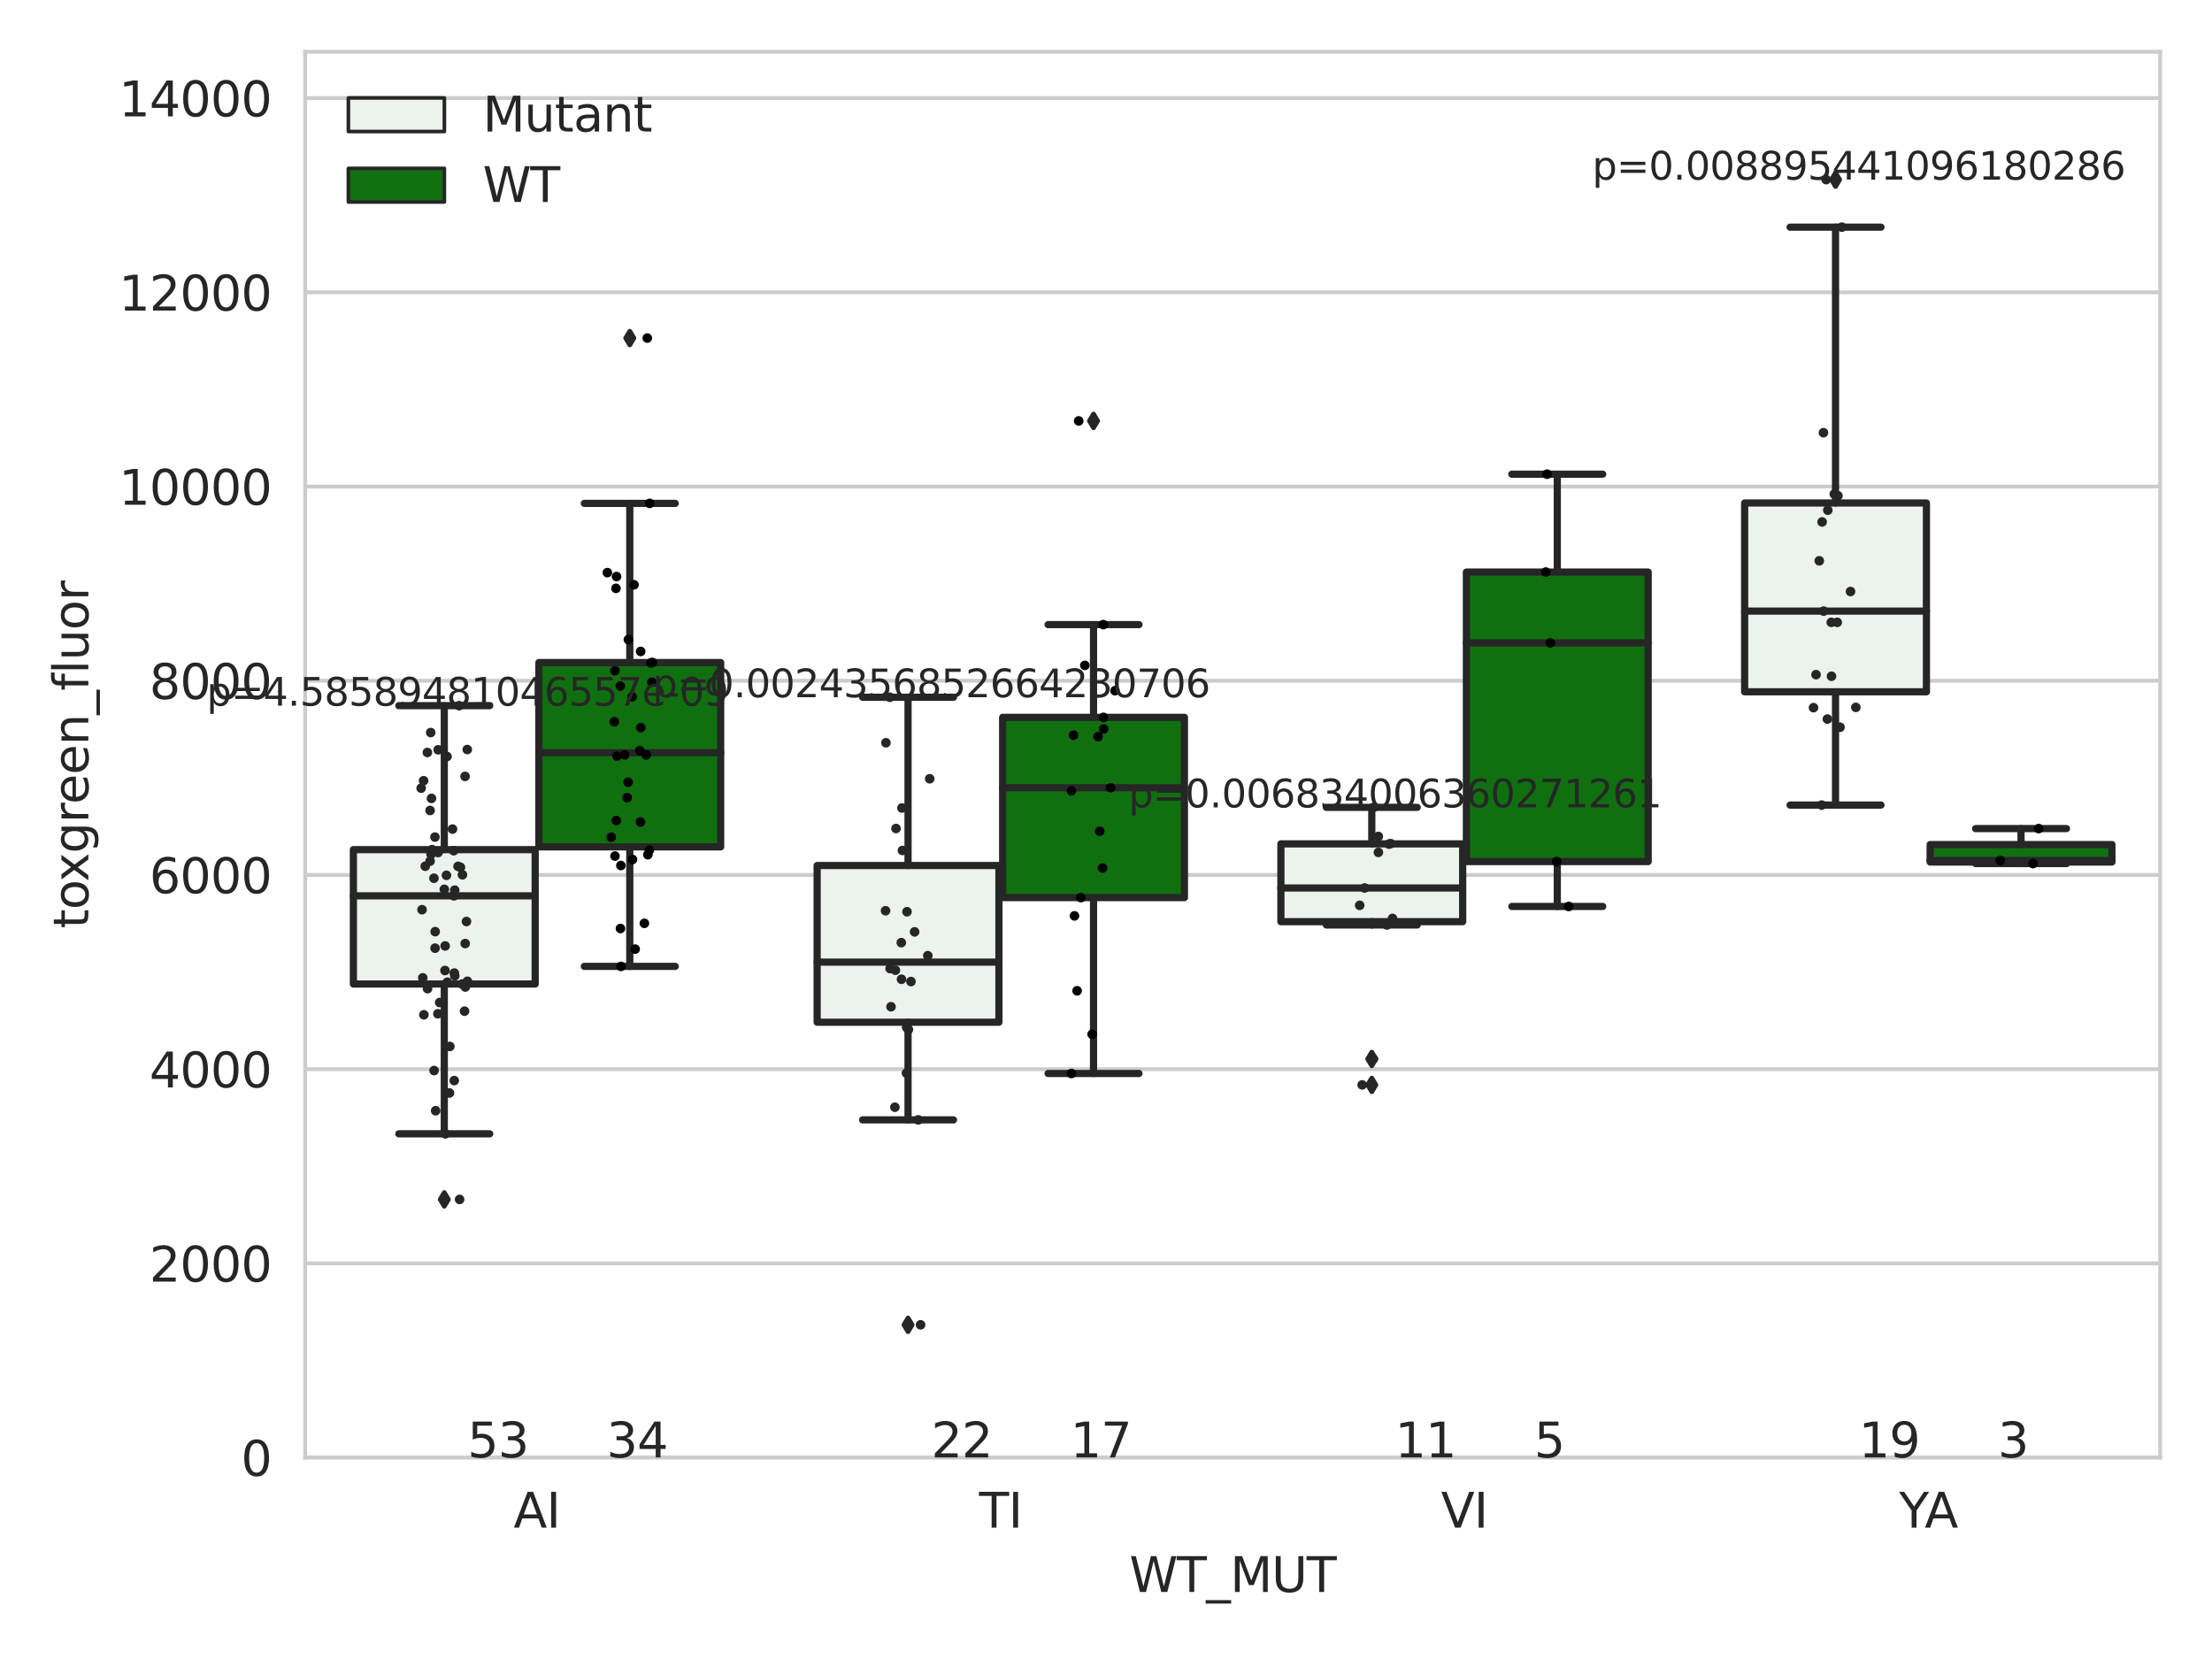 <?xml version="1.0" encoding="utf-8" standalone="no"?>
<!DOCTYPE svg PUBLIC "-//W3C//DTD SVG 1.1//EN"
  "http://www.w3.org/Graphics/SVG/1.1/DTD/svg11.dtd">
<svg xmlns:xlink="http://www.w3.org/1999/xlink" width="460.8pt" height="345.6pt" viewBox="0 0 460.8 345.6" xmlns="http://www.w3.org/2000/svg" version="1.1">
 <defs>
  <style type="text/css">*{stroke-linejoin: round; stroke-linecap: butt}</style>
 </defs>
 <g id="figure_1">
  <g id="patch_1">
   <path d="M 0 345.6 
L 460.8 345.6 
L 460.8 0 
L 0 0 
z
" style="fill: #ffffff"/>
  </g>
  <g id="axes_1">
   <g id="patch_2">
    <path d="M 63.571 303.64 
L 450 303.64 
L 450 10.8 
L 63.571 10.8 
z
" style="fill: #ffffff"/>
   </g>
   <g id="matplotlib.axis_1">
    <g id="xtick_1">
     <g id="text_1">
      <!-- AI -->
      <g style="fill: #262626" transform="translate(106.98 318.238) scale(0.1 -0.1)">
       <defs>
        <path id="DejaVuSans-41" d="M 2188 4044 
L 1331 1722 
L 3047 1722 
L 2188 4044 
z
M 1831 4666 
L 2547 4666 
L 4325 0 
L 3669 0 
L 3244 1197 
L 1141 1197 
L 716 0 
L 50 0 
L 1831 4666 
z
" transform="scale(0.016)"/>
        <path id="DejaVuSans-49" d="M 628 4666 
L 1259 4666 
L 1259 0 
L 628 0 
L 628 4666 
z
" transform="scale(0.016)"/>
       </defs>
       <use xlink:href="#DejaVuSans-41"/>
       <use xlink:href="#DejaVuSans-49" x="68.408"/>
      </g>
     </g>
    </g>
    <g id="xtick_2">
     <g id="text_2">
      <!-- TI -->
      <g style="fill: #262626" transform="translate(203.953 318.238) scale(0.1 -0.1)">
       <defs>
        <path id="DejaVuSans-54" d="M -19 4666 
L 3928 4666 
L 3928 4134 
L 2272 4134 
L 2272 0 
L 1638 0 
L 1638 4134 
L -19 4134 
L -19 4666 
z
" transform="scale(0.016)"/>
       </defs>
       <use xlink:href="#DejaVuSans-54"/>
       <use xlink:href="#DejaVuSans-49" x="61.084"/>
      </g>
     </g>
    </g>
    <g id="xtick_3">
     <g id="text_3">
      <!-- VI -->
      <g style="fill: #262626" transform="translate(300.194 318.238) scale(0.1 -0.1)">
       <defs>
        <path id="DejaVuSans-56" d="M 1831 0 
L 50 4666 
L 709 4666 
L 2188 738 
L 3669 4666 
L 4325 4666 
L 2547 0 
L 1831 0 
z
" transform="scale(0.016)"/>
       </defs>
       <use xlink:href="#DejaVuSans-56"/>
       <use xlink:href="#DejaVuSans-49" x="68.408"/>
      </g>
     </g>
    </g>
    <g id="xtick_4">
     <g id="text_4">
      <!-- YA -->
      <g style="fill: #262626" transform="translate(395.61 318.238) scale(0.1 -0.1)">
       <defs>
        <path id="DejaVuSans-59" d="M -13 4666 
L 666 4666 
L 1959 2747 
L 3244 4666 
L 3922 4666 
L 2272 2222 
L 2272 0 
L 1638 0 
L 1638 2222 
L -13 4666 
z
" transform="scale(0.016)"/>
       </defs>
       <use xlink:href="#DejaVuSans-59"/>
       <use xlink:href="#DejaVuSans-41" x="53.334"/>
      </g>
     </g>
    </g>
    <g id="text_5">
     <!-- WT_MUT -->
     <g style="fill: #262626" transform="translate(235.261 331.638) scale(0.1 -0.1)">
      <defs>
       <path id="DejaVuSans-57" d="M 213 4666 
L 850 4666 
L 1831 722 
L 2809 4666 
L 3519 4666 
L 4500 722 
L 5478 4666 
L 6119 4666 
L 4947 0 
L 4153 0 
L 3169 4050 
L 2175 0 
L 1381 0 
L 213 4666 
z
" transform="scale(0.016)"/>
       <path id="DejaVuSans-5f" d="M 3263 -1063 
L 3263 -1509 
L -63 -1509 
L -63 -1063 
L 3263 -1063 
z
" transform="scale(0.016)"/>
       <path id="DejaVuSans-4d" d="M 628 4666 
L 1569 4666 
L 2759 1491 
L 3956 4666 
L 4897 4666 
L 4897 0 
L 4281 0 
L 4281 4097 
L 3078 897 
L 2444 897 
L 1241 4097 
L 1241 0 
L 628 0 
L 628 4666 
z
" transform="scale(0.016)"/>
       <path id="DejaVuSans-55" d="M 556 4666 
L 1191 4666 
L 1191 1831 
Q 1191 1081 1462 751 
Q 1734 422 2344 422 
Q 2950 422 3222 751 
Q 3494 1081 3494 1831 
L 3494 4666 
L 4128 4666 
L 4128 1753 
Q 4128 841 3676 375 
Q 3225 -91 2344 -91 
Q 1459 -91 1007 375 
Q 556 841 556 1753 
L 556 4666 
z
" transform="scale(0.016)"/>
      </defs>
      <use xlink:href="#DejaVuSans-57"/>
      <use xlink:href="#DejaVuSans-54" x="98.877"/>
      <use xlink:href="#DejaVuSans-5f" x="159.961"/>
      <use xlink:href="#DejaVuSans-4d" x="209.961"/>
      <use xlink:href="#DejaVuSans-55" x="296.24"/>
      <use xlink:href="#DejaVuSans-54" x="369.434"/>
     </g>
    </g>
   </g>
   <g id="matplotlib.axis_2">
    <g id="ytick_1">
     <g id="line2d_1">
      <path d="M 63.571 303.64 
L 450 303.64 
" clip-path="url(#p57b2f7619f)" style="fill: none; stroke: #cccccc; stroke-width: 0.8; stroke-linecap: round"/>
     </g>
     <g id="text_6">
      <!-- 0 -->
      <g style="fill: #262626" transform="translate(50.209 307.439) scale(0.1 -0.1)">
       <defs>
        <path id="DejaVuSans-30" d="M 2034 4250 
Q 1547 4250 1301 3770 
Q 1056 3291 1056 2328 
Q 1056 1369 1301 889 
Q 1547 409 2034 409 
Q 2525 409 2770 889 
Q 3016 1369 3016 2328 
Q 3016 3291 2770 3770 
Q 2525 4250 2034 4250 
z
M 2034 4750 
Q 2819 4750 3233 4129 
Q 3647 3509 3647 2328 
Q 3647 1150 3233 529 
Q 2819 -91 2034 -91 
Q 1250 -91 836 529 
Q 422 1150 422 2328 
Q 422 3509 836 4129 
Q 1250 4750 2034 4750 
z
" transform="scale(0.016)"/>
       </defs>
       <use xlink:href="#DejaVuSans-30"/>
      </g>
     </g>
    </g>
    <g id="ytick_2">
     <g id="line2d_2">
      <path d="M 63.571 263.183 
L 450 263.183 
" clip-path="url(#p57b2f7619f)" style="fill: none; stroke: #cccccc; stroke-width: 0.8; stroke-linecap: round"/>
     </g>
     <g id="text_7">
      <!-- 2000 -->
      <g style="fill: #262626" transform="translate(31.121 266.982) scale(0.1 -0.1)">
       <defs>
        <path id="DejaVuSans-32" d="M 1228 531 
L 3431 531 
L 3431 0 
L 469 0 
L 469 531 
Q 828 903 1448 1529 
Q 2069 2156 2228 2338 
Q 2531 2678 2651 2914 
Q 2772 3150 2772 3378 
Q 2772 3750 2511 3984 
Q 2250 4219 1831 4219 
Q 1534 4219 1204 4116 
Q 875 4013 500 3803 
L 500 4441 
Q 881 4594 1212 4672 
Q 1544 4750 1819 4750 
Q 2544 4750 2975 4387 
Q 3406 4025 3406 3419 
Q 3406 3131 3298 2873 
Q 3191 2616 2906 2266 
Q 2828 2175 2409 1742 
Q 1991 1309 1228 531 
z
" transform="scale(0.016)"/>
       </defs>
       <use xlink:href="#DejaVuSans-32"/>
       <use xlink:href="#DejaVuSans-30" x="63.623"/>
       <use xlink:href="#DejaVuSans-30" x="127.246"/>
       <use xlink:href="#DejaVuSans-30" x="190.869"/>
      </g>
     </g>
    </g>
    <g id="ytick_3">
     <g id="line2d_3">
      <path d="M 63.571 222.726 
L 450 222.726 
" clip-path="url(#p57b2f7619f)" style="fill: none; stroke: #cccccc; stroke-width: 0.8; stroke-linecap: round"/>
     </g>
     <g id="text_8">
      <!-- 4000 -->
      <g style="fill: #262626" transform="translate(31.121 226.525) scale(0.1 -0.1)">
       <defs>
        <path id="DejaVuSans-34" d="M 2419 4116 
L 825 1625 
L 2419 1625 
L 2419 4116 
z
M 2253 4666 
L 3047 4666 
L 3047 1625 
L 3713 1625 
L 3713 1100 
L 3047 1100 
L 3047 0 
L 2419 0 
L 2419 1100 
L 313 1100 
L 313 1709 
L 2253 4666 
z
" transform="scale(0.016)"/>
       </defs>
       <use xlink:href="#DejaVuSans-34"/>
       <use xlink:href="#DejaVuSans-30" x="63.623"/>
       <use xlink:href="#DejaVuSans-30" x="127.246"/>
       <use xlink:href="#DejaVuSans-30" x="190.869"/>
      </g>
     </g>
    </g>
    <g id="ytick_4">
     <g id="line2d_4">
      <path d="M 63.571 182.268 
L 450 182.268 
" clip-path="url(#p57b2f7619f)" style="fill: none; stroke: #cccccc; stroke-width: 0.8; stroke-linecap: round"/>
     </g>
     <g id="text_9">
      <!-- 6000 -->
      <g style="fill: #262626" transform="translate(31.121 186.067) scale(0.1 -0.1)">
       <defs>
        <path id="DejaVuSans-36" d="M 2113 2584 
Q 1688 2584 1439 2293 
Q 1191 2003 1191 1497 
Q 1191 994 1439 701 
Q 1688 409 2113 409 
Q 2538 409 2786 701 
Q 3034 994 3034 1497 
Q 3034 2003 2786 2293 
Q 2538 2584 2113 2584 
z
M 3366 4563 
L 3366 3988 
Q 3128 4100 2886 4159 
Q 2644 4219 2406 4219 
Q 1781 4219 1451 3797 
Q 1122 3375 1075 2522 
Q 1259 2794 1537 2939 
Q 1816 3084 2150 3084 
Q 2853 3084 3261 2657 
Q 3669 2231 3669 1497 
Q 3669 778 3244 343 
Q 2819 -91 2113 -91 
Q 1303 -91 875 529 
Q 447 1150 447 2328 
Q 447 3434 972 4092 
Q 1497 4750 2381 4750 
Q 2619 4750 2861 4703 
Q 3103 4656 3366 4563 
z
" transform="scale(0.016)"/>
       </defs>
       <use xlink:href="#DejaVuSans-36"/>
       <use xlink:href="#DejaVuSans-30" x="63.623"/>
       <use xlink:href="#DejaVuSans-30" x="127.246"/>
       <use xlink:href="#DejaVuSans-30" x="190.869"/>
      </g>
     </g>
    </g>
    <g id="ytick_5">
     <g id="line2d_5">
      <path d="M 63.571 141.811 
L 450 141.811 
" clip-path="url(#p57b2f7619f)" style="fill: none; stroke: #cccccc; stroke-width: 0.8; stroke-linecap: round"/>
     </g>
     <g id="text_10">
      <!-- 8000 -->
      <g style="fill: #262626" transform="translate(31.121 145.61) scale(0.1 -0.1)">
       <defs>
        <path id="DejaVuSans-38" d="M 2034 2216 
Q 1584 2216 1326 1975 
Q 1069 1734 1069 1313 
Q 1069 891 1326 650 
Q 1584 409 2034 409 
Q 2484 409 2743 651 
Q 3003 894 3003 1313 
Q 3003 1734 2745 1975 
Q 2488 2216 2034 2216 
z
M 1403 2484 
Q 997 2584 770 2862 
Q 544 3141 544 3541 
Q 544 4100 942 4425 
Q 1341 4750 2034 4750 
Q 2731 4750 3128 4425 
Q 3525 4100 3525 3541 
Q 3525 3141 3298 2862 
Q 3072 2584 2669 2484 
Q 3125 2378 3379 2068 
Q 3634 1759 3634 1313 
Q 3634 634 3220 271 
Q 2806 -91 2034 -91 
Q 1263 -91 848 271 
Q 434 634 434 1313 
Q 434 1759 690 2068 
Q 947 2378 1403 2484 
z
M 1172 3481 
Q 1172 3119 1398 2916 
Q 1625 2713 2034 2713 
Q 2441 2713 2670 2916 
Q 2900 3119 2900 3481 
Q 2900 3844 2670 4047 
Q 2441 4250 2034 4250 
Q 1625 4250 1398 4047 
Q 1172 3844 1172 3481 
z
" transform="scale(0.016)"/>
       </defs>
       <use xlink:href="#DejaVuSans-38"/>
       <use xlink:href="#DejaVuSans-30" x="63.623"/>
       <use xlink:href="#DejaVuSans-30" x="127.246"/>
       <use xlink:href="#DejaVuSans-30" x="190.869"/>
      </g>
     </g>
    </g>
    <g id="ytick_6">
     <g id="line2d_6">
      <path d="M 63.571 101.354 
L 450 101.354 
" clip-path="url(#p57b2f7619f)" style="fill: none; stroke: #cccccc; stroke-width: 0.8; stroke-linecap: round"/>
     </g>
     <g id="text_11">
      <!-- 10000 -->
      <g style="fill: #262626" transform="translate(24.759 105.153) scale(0.1 -0.1)">
       <defs>
        <path id="DejaVuSans-31" d="M 794 531 
L 1825 531 
L 1825 4091 
L 703 3866 
L 703 4441 
L 1819 4666 
L 2450 4666 
L 2450 531 
L 3481 531 
L 3481 0 
L 794 0 
L 794 531 
z
" transform="scale(0.016)"/>
       </defs>
       <use xlink:href="#DejaVuSans-31"/>
       <use xlink:href="#DejaVuSans-30" x="63.623"/>
       <use xlink:href="#DejaVuSans-30" x="127.246"/>
       <use xlink:href="#DejaVuSans-30" x="190.869"/>
       <use xlink:href="#DejaVuSans-30" x="254.492"/>
      </g>
     </g>
    </g>
    <g id="ytick_7">
     <g id="line2d_7">
      <path d="M 63.571 60.897 
L 450 60.897 
" clip-path="url(#p57b2f7619f)" style="fill: none; stroke: #cccccc; stroke-width: 0.8; stroke-linecap: round"/>
     </g>
     <g id="text_12">
      <!-- 12000 -->
      <g style="fill: #262626" transform="translate(24.759 64.696) scale(0.1 -0.1)">
       <use xlink:href="#DejaVuSans-31"/>
       <use xlink:href="#DejaVuSans-32" x="63.623"/>
       <use xlink:href="#DejaVuSans-30" x="127.246"/>
       <use xlink:href="#DejaVuSans-30" x="190.869"/>
       <use xlink:href="#DejaVuSans-30" x="254.492"/>
      </g>
     </g>
    </g>
    <g id="ytick_8">
     <g id="line2d_8">
      <path d="M 63.571 20.439 
L 450 20.439 
" clip-path="url(#p57b2f7619f)" style="fill: none; stroke: #cccccc; stroke-width: 0.8; stroke-linecap: round"/>
     </g>
     <g id="text_13">
      <!-- 14000 -->
      <g style="fill: #262626" transform="translate(24.759 24.239) scale(0.1 -0.1)">
       <use xlink:href="#DejaVuSans-31"/>
       <use xlink:href="#DejaVuSans-34" x="63.623"/>
       <use xlink:href="#DejaVuSans-30" x="127.246"/>
       <use xlink:href="#DejaVuSans-30" x="190.869"/>
       <use xlink:href="#DejaVuSans-30" x="254.492"/>
      </g>
     </g>
    </g>
    <g id="text_14">
     <!-- toxgreen_fluor -->
     <g style="fill: #262626" transform="translate(18.401 193.415) rotate(-90) scale(0.1 -0.1)">
      <defs>
       <path id="DejaVuSans-74" d="M 1172 4494 
L 1172 3500 
L 2356 3500 
L 2356 3053 
L 1172 3053 
L 1172 1153 
Q 1172 725 1289 603 
Q 1406 481 1766 481 
L 2356 481 
L 2356 0 
L 1766 0 
Q 1100 0 847 248 
Q 594 497 594 1153 
L 594 3053 
L 172 3053 
L 172 3500 
L 594 3500 
L 594 4494 
L 1172 4494 
z
" transform="scale(0.016)"/>
       <path id="DejaVuSans-6f" d="M 1959 3097 
Q 1497 3097 1228 2736 
Q 959 2375 959 1747 
Q 959 1119 1226 758 
Q 1494 397 1959 397 
Q 2419 397 2687 759 
Q 2956 1122 2956 1747 
Q 2956 2369 2687 2733 
Q 2419 3097 1959 3097 
z
M 1959 3584 
Q 2709 3584 3137 3096 
Q 3566 2609 3566 1747 
Q 3566 888 3137 398 
Q 2709 -91 1959 -91 
Q 1206 -91 779 398 
Q 353 888 353 1747 
Q 353 2609 779 3096 
Q 1206 3584 1959 3584 
z
" transform="scale(0.016)"/>
       <path id="DejaVuSans-78" d="M 3513 3500 
L 2247 1797 
L 3578 0 
L 2900 0 
L 1881 1375 
L 863 0 
L 184 0 
L 1544 1831 
L 300 3500 
L 978 3500 
L 1906 2253 
L 2834 3500 
L 3513 3500 
z
" transform="scale(0.016)"/>
       <path id="DejaVuSans-67" d="M 2906 1791 
Q 2906 2416 2648 2759 
Q 2391 3103 1925 3103 
Q 1463 3103 1205 2759 
Q 947 2416 947 1791 
Q 947 1169 1205 825 
Q 1463 481 1925 481 
Q 2391 481 2648 825 
Q 2906 1169 2906 1791 
z
M 3481 434 
Q 3481 -459 3084 -895 
Q 2688 -1331 1869 -1331 
Q 1566 -1331 1297 -1286 
Q 1028 -1241 775 -1147 
L 775 -588 
Q 1028 -725 1275 -790 
Q 1522 -856 1778 -856 
Q 2344 -856 2625 -561 
Q 2906 -266 2906 331 
L 2906 616 
Q 2728 306 2450 153 
Q 2172 0 1784 0 
Q 1141 0 747 490 
Q 353 981 353 1791 
Q 353 2603 747 3093 
Q 1141 3584 1784 3584 
Q 2172 3584 2450 3431 
Q 2728 3278 2906 2969 
L 2906 3500 
L 3481 3500 
L 3481 434 
z
" transform="scale(0.016)"/>
       <path id="DejaVuSans-72" d="M 2631 2963 
Q 2534 3019 2420 3045 
Q 2306 3072 2169 3072 
Q 1681 3072 1420 2755 
Q 1159 2438 1159 1844 
L 1159 0 
L 581 0 
L 581 3500 
L 1159 3500 
L 1159 2956 
Q 1341 3275 1631 3429 
Q 1922 3584 2338 3584 
Q 2397 3584 2469 3576 
Q 2541 3569 2628 3553 
L 2631 2963 
z
" transform="scale(0.016)"/>
       <path id="DejaVuSans-65" d="M 3597 1894 
L 3597 1613 
L 953 1613 
Q 991 1019 1311 708 
Q 1631 397 2203 397 
Q 2534 397 2845 478 
Q 3156 559 3463 722 
L 3463 178 
Q 3153 47 2828 -22 
Q 2503 -91 2169 -91 
Q 1331 -91 842 396 
Q 353 884 353 1716 
Q 353 2575 817 3079 
Q 1281 3584 2069 3584 
Q 2775 3584 3186 3129 
Q 3597 2675 3597 1894 
z
M 3022 2063 
Q 3016 2534 2758 2815 
Q 2500 3097 2075 3097 
Q 1594 3097 1305 2825 
Q 1016 2553 972 2059 
L 3022 2063 
z
" transform="scale(0.016)"/>
       <path id="DejaVuSans-6e" d="M 3513 2113 
L 3513 0 
L 2938 0 
L 2938 2094 
Q 2938 2591 2744 2837 
Q 2550 3084 2163 3084 
Q 1697 3084 1428 2787 
Q 1159 2491 1159 1978 
L 1159 0 
L 581 0 
L 581 3500 
L 1159 3500 
L 1159 2956 
Q 1366 3272 1645 3428 
Q 1925 3584 2291 3584 
Q 2894 3584 3203 3211 
Q 3513 2838 3513 2113 
z
" transform="scale(0.016)"/>
       <path id="DejaVuSans-66" d="M 2375 4863 
L 2375 4384 
L 1825 4384 
Q 1516 4384 1395 4259 
Q 1275 4134 1275 3809 
L 1275 3500 
L 2222 3500 
L 2222 3053 
L 1275 3053 
L 1275 0 
L 697 0 
L 697 3053 
L 147 3053 
L 147 3500 
L 697 3500 
L 697 3744 
Q 697 4328 969 4595 
Q 1241 4863 1831 4863 
L 2375 4863 
z
" transform="scale(0.016)"/>
       <path id="DejaVuSans-6c" d="M 603 4863 
L 1178 4863 
L 1178 0 
L 603 0 
L 603 4863 
z
" transform="scale(0.016)"/>
       <path id="DejaVuSans-75" d="M 544 1381 
L 544 3500 
L 1119 3500 
L 1119 1403 
Q 1119 906 1312 657 
Q 1506 409 1894 409 
Q 2359 409 2629 706 
Q 2900 1003 2900 1516 
L 2900 3500 
L 3475 3500 
L 3475 0 
L 2900 0 
L 2900 538 
Q 2691 219 2414 64 
Q 2138 -91 1772 -91 
Q 1169 -91 856 284 
Q 544 659 544 1381 
z
M 1991 3584 
L 1991 3584 
z
" transform="scale(0.016)"/>
      </defs>
      <use xlink:href="#DejaVuSans-74"/>
      <use xlink:href="#DejaVuSans-6f" x="39.209"/>
      <use xlink:href="#DejaVuSans-78" x="97.266"/>
      <use xlink:href="#DejaVuSans-67" x="156.445"/>
      <use xlink:href="#DejaVuSans-72" x="219.922"/>
      <use xlink:href="#DejaVuSans-65" x="258.785"/>
      <use xlink:href="#DejaVuSans-65" x="320.309"/>
      <use xlink:href="#DejaVuSans-6e" x="381.832"/>
      <use xlink:href="#DejaVuSans-5f" x="445.211"/>
      <use xlink:href="#DejaVuSans-66" x="495.211"/>
      <use xlink:href="#DejaVuSans-6c" x="530.416"/>
      <use xlink:href="#DejaVuSans-75" x="558.199"/>
      <use xlink:href="#DejaVuSans-6f" x="621.578"/>
      <use xlink:href="#DejaVuSans-72" x="682.76"/>
     </g>
    </g>
   </g>
   <g id="patch_3">
    <path d="M 73.618 204.991 
L 111.488 204.991 
L 111.488 176.992 
L 73.618 176.992 
L 73.618 204.991 
z
" clip-path="url(#p57b2f7619f)" style="fill: #ecf2ec; stroke: #262626; stroke-width: 1.5; stroke-linejoin: miter"/>
   </g>
   <g id="patch_4">
    <path d="M 112.261 176.416 
L 150.131 176.416 
L 150.131 138.025 
L 112.261 138.025 
L 112.261 176.416 
z
" clip-path="url(#p57b2f7619f)" style="fill: #107010; stroke: #262626; stroke-width: 1.5; stroke-linejoin: miter"/>
   </g>
   <g id="patch_5">
    <path d="M 170.226 212.946 
L 208.096 212.946 
L 208.096 180.307 
L 170.226 180.307 
L 170.226 212.946 
z
" clip-path="url(#p57b2f7619f)" style="fill: #ecf2ec; stroke: #262626; stroke-width: 1.5; stroke-linejoin: miter"/>
   </g>
   <g id="patch_6">
    <path d="M 208.868 186.987 
L 246.738 186.987 
L 246.738 149.44 
L 208.868 149.44 
L 208.868 186.987 
z
" clip-path="url(#p57b2f7619f)" style="fill: #107010; stroke: #262626; stroke-width: 1.5; stroke-linejoin: miter"/>
   </g>
   <g id="patch_7">
    <path d="M 266.833 192.005 
L 304.703 192.005 
L 304.703 175.792 
L 266.833 175.792 
L 266.833 192.005 
z
" clip-path="url(#p57b2f7619f)" style="fill: #ecf2ec; stroke: #262626; stroke-width: 1.5; stroke-linejoin: miter"/>
   </g>
   <g id="patch_8">
    <path d="M 305.476 179.483 
L 343.346 179.483 
L 343.346 119.173 
L 305.476 119.173 
L 305.476 179.483 
z
" clip-path="url(#p57b2f7619f)" style="fill: #107010; stroke: #262626; stroke-width: 1.5; stroke-linejoin: miter"/>
   </g>
   <g id="patch_9">
    <path d="M 363.44 144.118 
L 401.31 144.118 
L 401.31 104.778 
L 363.44 104.778 
L 363.44 144.118 
z
" clip-path="url(#p57b2f7619f)" style="fill: #ecf2ec; stroke: #262626; stroke-width: 1.5; stroke-linejoin: miter"/>
   </g>
   <g id="patch_10">
    <path d="M 402.083 179.579 
L 439.953 179.579 
L 439.953 175.934 
L 402.083 175.934 
L 402.083 179.579 
z
" clip-path="url(#p57b2f7619f)" style="fill: #107010; stroke: #262626; stroke-width: 1.5; stroke-linejoin: miter"/>
   </g>
   <g id="patch_11">
    <path d="M 111.875 303.64 
L 111.875 303.64 
L 111.875 303.64 
L 111.875 303.64 
z
" clip-path="url(#p57b2f7619f)" style="fill: #ecf2ec; stroke: #262626; stroke-width: 0.75; stroke-linejoin: miter"/>
   </g>
   <g id="patch_12">
    <path d="M 111.875 303.64 
L 111.875 303.64 
L 111.875 303.64 
L 111.875 303.64 
z
" clip-path="url(#p57b2f7619f)" style="fill: #107010; stroke: #262626; stroke-width: 0.75; stroke-linejoin: miter"/>
   </g>
   <g id="PathCollection_1"/>
   <g id="PathCollection_2"/>
   <g id="line2d_9">
    <path d="M 92.553 204.991 
L 92.553 236.194 
" clip-path="url(#p57b2f7619f)" style="fill: none; stroke: #262626; stroke-width: 1.5; stroke-linecap: round"/>
   </g>
   <g id="line2d_10">
    <path d="M 92.553 176.992 
L 92.553 147.006 
" clip-path="url(#p57b2f7619f)" style="fill: none; stroke: #262626; stroke-width: 1.5; stroke-linecap: round"/>
   </g>
   <g id="line2d_11">
    <path d="M 83.086 236.194 
L 102.021 236.194 
" clip-path="url(#p57b2f7619f)" style="fill: none; stroke: #262626; stroke-width: 1.5; stroke-linecap: round"/>
   </g>
   <g id="line2d_12">
    <path d="M 83.086 147.006 
L 102.021 147.006 
" clip-path="url(#p57b2f7619f)" style="fill: none; stroke: #262626; stroke-width: 1.5; stroke-linecap: round"/>
   </g>
   <g id="line2d_13">
    <defs>
     <path id="mf358ba3361" d="M -0 1.414 
L 0.849 0 
L 0 -1.414 
L -0.849 -0 
z
" style="stroke: #262626; stroke-linejoin: miter"/>
    </defs>
    <g clip-path="url(#p57b2f7619f)">
     <use xlink:href="#mf358ba3361" x="92.553" y="249.86" style="fill: #262626; stroke: #262626; stroke-linejoin: miter"/>
    </g>
   </g>
   <g id="line2d_14">
    <path d="M 131.196 176.416 
L 131.196 201.314 
" clip-path="url(#p57b2f7619f)" style="fill: none; stroke: #262626; stroke-width: 1.5; stroke-linecap: round"/>
   </g>
   <g id="line2d_15">
    <path d="M 131.196 138.025 
L 131.196 104.865 
" clip-path="url(#p57b2f7619f)" style="fill: none; stroke: #262626; stroke-width: 1.5; stroke-linecap: round"/>
   </g>
   <g id="line2d_16">
    <path d="M 121.729 201.314 
L 140.664 201.314 
" clip-path="url(#p57b2f7619f)" style="fill: none; stroke: #262626; stroke-width: 1.5; stroke-linecap: round"/>
   </g>
   <g id="line2d_17">
    <path d="M 121.729 104.865 
L 140.664 104.865 
" clip-path="url(#p57b2f7619f)" style="fill: none; stroke: #262626; stroke-width: 1.5; stroke-linecap: round"/>
   </g>
   <g id="line2d_18">
    <g clip-path="url(#p57b2f7619f)">
     <use xlink:href="#mf358ba3361" x="131.196" y="70.427" style="fill: #262626; stroke: #262626; stroke-linejoin: miter"/>
    </g>
   </g>
   <g id="line2d_19">
    <path d="M 189.161 212.946 
L 189.161 233.29 
" clip-path="url(#p57b2f7619f)" style="fill: none; stroke: #262626; stroke-width: 1.5; stroke-linecap: round"/>
   </g>
   <g id="line2d_20">
    <path d="M 189.161 180.307 
L 189.161 145.25 
" clip-path="url(#p57b2f7619f)" style="fill: none; stroke: #262626; stroke-width: 1.5; stroke-linecap: round"/>
   </g>
   <g id="line2d_21">
    <path d="M 179.693 233.29 
L 198.628 233.29 
" clip-path="url(#p57b2f7619f)" style="fill: none; stroke: #262626; stroke-width: 1.5; stroke-linecap: round"/>
   </g>
   <g id="line2d_22">
    <path d="M 179.693 145.25 
L 198.628 145.25 
" clip-path="url(#p57b2f7619f)" style="fill: none; stroke: #262626; stroke-width: 1.5; stroke-linecap: round"/>
   </g>
   <g id="line2d_23">
    <g clip-path="url(#p57b2f7619f)">
     <use xlink:href="#mf358ba3361" x="189.161" y="275.984" style="fill: #262626; stroke: #262626; stroke-linejoin: miter"/>
    </g>
   </g>
   <g id="line2d_24">
    <path d="M 227.803 186.987 
L 227.803 223.626 
" clip-path="url(#p57b2f7619f)" style="fill: none; stroke: #262626; stroke-width: 1.5; stroke-linecap: round"/>
   </g>
   <g id="line2d_25">
    <path d="M 227.803 149.44 
L 227.803 130.122 
" clip-path="url(#p57b2f7619f)" style="fill: none; stroke: #262626; stroke-width: 1.5; stroke-linecap: round"/>
   </g>
   <g id="line2d_26">
    <path d="M 218.336 223.626 
L 237.271 223.626 
" clip-path="url(#p57b2f7619f)" style="fill: none; stroke: #262626; stroke-width: 1.5; stroke-linecap: round"/>
   </g>
   <g id="line2d_27">
    <path d="M 218.336 130.122 
L 237.271 130.122 
" clip-path="url(#p57b2f7619f)" style="fill: none; stroke: #262626; stroke-width: 1.5; stroke-linecap: round"/>
   </g>
   <g id="line2d_28">
    <g clip-path="url(#p57b2f7619f)">
     <use xlink:href="#mf358ba3361" x="227.803" y="87.683" style="fill: #262626; stroke: #262626; stroke-linejoin: miter"/>
    </g>
   </g>
   <g id="line2d_29">
    <path d="M 285.768 192.005 
L 285.768 192.686 
" clip-path="url(#p57b2f7619f)" style="fill: none; stroke: #262626; stroke-width: 1.5; stroke-linecap: round"/>
   </g>
   <g id="line2d_30">
    <path d="M 285.768 175.792 
L 285.768 168.191 
" clip-path="url(#p57b2f7619f)" style="fill: none; stroke: #262626; stroke-width: 1.5; stroke-linecap: round"/>
   </g>
   <g id="line2d_31">
    <path d="M 276.3 192.686 
L 295.235 192.686 
" clip-path="url(#p57b2f7619f)" style="fill: none; stroke: #262626; stroke-width: 1.5; stroke-linecap: round"/>
   </g>
   <g id="line2d_32">
    <path d="M 276.3 168.191 
L 295.235 168.191 
" clip-path="url(#p57b2f7619f)" style="fill: none; stroke: #262626; stroke-width: 1.5; stroke-linecap: round"/>
   </g>
   <g id="line2d_33">
    <g clip-path="url(#p57b2f7619f)">
     <use xlink:href="#mf358ba3361" x="285.768" y="220.597" style="fill: #262626; stroke: #262626; stroke-linejoin: miter"/>
     <use xlink:href="#mf358ba3361" x="285.768" y="226.003" style="fill: #262626; stroke: #262626; stroke-linejoin: miter"/>
    </g>
   </g>
   <g id="line2d_34">
    <path d="M 324.411 179.483 
L 324.411 188.833 
" clip-path="url(#p57b2f7619f)" style="fill: none; stroke: #262626; stroke-width: 1.5; stroke-linecap: round"/>
   </g>
   <g id="line2d_35">
    <path d="M 324.411 119.173 
L 324.411 98.78 
" clip-path="url(#p57b2f7619f)" style="fill: none; stroke: #262626; stroke-width: 1.5; stroke-linecap: round"/>
   </g>
   <g id="line2d_36">
    <path d="M 314.943 188.833 
L 333.878 188.833 
" clip-path="url(#p57b2f7619f)" style="fill: none; stroke: #262626; stroke-width: 1.5; stroke-linecap: round"/>
   </g>
   <g id="line2d_37">
    <path d="M 314.943 98.78 
L 333.878 98.78 
" clip-path="url(#p57b2f7619f)" style="fill: none; stroke: #262626; stroke-width: 1.5; stroke-linecap: round"/>
   </g>
   <g id="line2d_38"/>
   <g id="line2d_39">
    <path d="M 382.375 144.118 
L 382.375 167.713 
" clip-path="url(#p57b2f7619f)" style="fill: none; stroke: #262626; stroke-width: 1.5; stroke-linecap: round"/>
   </g>
   <g id="line2d_40">
    <path d="M 382.375 104.778 
L 382.375 47.322 
" clip-path="url(#p57b2f7619f)" style="fill: none; stroke: #262626; stroke-width: 1.5; stroke-linecap: round"/>
   </g>
   <g id="line2d_41">
    <path d="M 372.907 167.713 
L 391.842 167.713 
" clip-path="url(#p57b2f7619f)" style="fill: none; stroke: #262626; stroke-width: 1.5; stroke-linecap: round"/>
   </g>
   <g id="line2d_42">
    <path d="M 372.907 47.322 
L 391.842 47.322 
" clip-path="url(#p57b2f7619f)" style="fill: none; stroke: #262626; stroke-width: 1.5; stroke-linecap: round"/>
   </g>
   <g id="line2d_43">
    <g clip-path="url(#p57b2f7619f)">
     <use xlink:href="#mf358ba3361" x="382.375" y="37.422" style="fill: #262626; stroke: #262626; stroke-linejoin: miter"/>
    </g>
   </g>
   <g id="line2d_44">
    <path d="M 421.018 179.579 
L 421.018 179.9 
" clip-path="url(#p57b2f7619f)" style="fill: none; stroke: #262626; stroke-width: 1.5; stroke-linecap: round"/>
   </g>
   <g id="line2d_45">
    <path d="M 421.018 175.934 
L 421.018 172.611 
" clip-path="url(#p57b2f7619f)" style="fill: none; stroke: #262626; stroke-width: 1.5; stroke-linecap: round"/>
   </g>
   <g id="line2d_46">
    <path d="M 411.55 179.9 
L 430.485 179.9 
" clip-path="url(#p57b2f7619f)" style="fill: none; stroke: #262626; stroke-width: 1.5; stroke-linecap: round"/>
   </g>
   <g id="line2d_47">
    <path d="M 411.55 172.611 
L 430.485 172.611 
" clip-path="url(#p57b2f7619f)" style="fill: none; stroke: #262626; stroke-width: 1.5; stroke-linecap: round"/>
   </g>
   <g id="line2d_48"/>
   <g id="line2d_49">
    <path d="M 73.618 186.618 
L 111.488 186.618 
" clip-path="url(#p57b2f7619f)" style="fill: none; stroke: #262626; stroke-width: 1.5; stroke-linecap: round"/>
   </g>
   <g id="line2d_50">
    <path d="M 112.261 156.81 
L 150.131 156.81 
" clip-path="url(#p57b2f7619f)" style="fill: none; stroke: #262626; stroke-width: 1.5; stroke-linecap: round"/>
   </g>
   <g id="line2d_51">
    <path d="M 170.226 200.43 
L 208.096 200.43 
" clip-path="url(#p57b2f7619f)" style="fill: none; stroke: #262626; stroke-width: 1.5; stroke-linecap: round"/>
   </g>
   <g id="line2d_52">
    <path d="M 208.868 164.107 
L 246.738 164.107 
" clip-path="url(#p57b2f7619f)" style="fill: none; stroke: #262626; stroke-width: 1.5; stroke-linecap: round"/>
   </g>
   <g id="line2d_53">
    <path d="M 266.833 184.982 
L 304.703 184.982 
" clip-path="url(#p57b2f7619f)" style="fill: none; stroke: #262626; stroke-width: 1.5; stroke-linecap: round"/>
   </g>
   <g id="line2d_54">
    <path d="M 305.476 133.926 
L 343.346 133.926 
" clip-path="url(#p57b2f7619f)" style="fill: none; stroke: #262626; stroke-width: 1.5; stroke-linecap: round"/>
   </g>
   <g id="line2d_55">
    <path d="M 363.44 127.308 
L 401.31 127.308 
" clip-path="url(#p57b2f7619f)" style="fill: none; stroke: #262626; stroke-width: 1.5; stroke-linecap: round"/>
   </g>
   <g id="line2d_56">
    <path d="M 402.083 179.258 
L 439.953 179.258 
" clip-path="url(#p57b2f7619f)" style="fill: none; stroke: #262626; stroke-width: 1.5; stroke-linecap: round"/>
   </g>
   <g id="patch_13">
    <path d="M 63.571 303.64 
L 63.571 10.8 
" style="fill: none; stroke: #cccccc; stroke-width: 0.8; stroke-linejoin: miter; stroke-linecap: square"/>
   </g>
   <g id="patch_14">
    <path d="M 450 303.64 
L 450 10.8 
" style="fill: none; stroke: #cccccc; stroke-width: 0.8; stroke-linejoin: miter; stroke-linecap: square"/>
   </g>
   <g id="patch_15">
    <path d="M 63.571 303.64 
L 450 303.64 
" style="fill: none; stroke: #cccccc; stroke-width: 0.8; stroke-linejoin: miter; stroke-linecap: square"/>
   </g>
   <g id="patch_16">
    <path d="M 63.571 10.8 
L 450 10.8 
" style="fill: none; stroke: #cccccc; stroke-width: 0.8; stroke-linejoin: miter; stroke-linecap: square"/>
   </g>
   <g id="PathCollection_3">
    <defs>
     <path id="C0_0_c023ee948e" d="M 0 1 
C 0.265 1 0.52 0.895 0.707 0.707 
C 0.895 0.52 1 0.265 1 -0 
C 1 -0.265 0.895 -0.52 0.707 -0.707 
C 0.52 -0.895 0.265 -1 0 -1 
C -0.265 -1 -0.52 -0.895 -0.707 -0.707 
C -0.895 -0.52 -1 -0.265 -1 0 
C -1 0.265 -0.895 0.52 -0.707 0.707 
C -0.52 0.895 -0.265 1 0 1 
z
"/>
    </defs>
    <g clip-path="url(#p57b2f7619f)">
     <use xlink:href="#C0_0_c023ee948e" x="88.243" y="162.636" style="fill: #262626"/>
    </g>
    <g clip-path="url(#p57b2f7619f)">
     <use xlink:href="#C0_0_c023ee948e" x="94.564" y="186.618" style="fill: #262626"/>
    </g>
    <g clip-path="url(#p57b2f7619f)">
     <use xlink:href="#C0_0_c023ee948e" x="92.702" y="202.177" style="fill: #262626"/>
    </g>
    <g clip-path="url(#p57b2f7619f)">
     <use xlink:href="#C0_0_c023ee948e" x="95.425" y="180.476" style="fill: #262626"/>
    </g>
    <g clip-path="url(#p57b2f7619f)">
     <use xlink:href="#C0_0_c023ee948e" x="89.595" y="179.391" style="fill: #262626"/>
    </g>
    <g clip-path="url(#p57b2f7619f)">
     <use xlink:href="#C0_0_c023ee948e" x="93.711" y="217.993" style="fill: #262626"/>
    </g>
    <g clip-path="url(#p57b2f7619f)">
     <use xlink:href="#C0_0_c023ee948e" x="96.334" y="182.233" style="fill: #262626"/>
    </g>
    <g clip-path="url(#p57b2f7619f)">
     <use xlink:href="#C0_0_c023ee948e" x="90.397" y="182.951" style="fill: #262626"/>
    </g>
    <g clip-path="url(#p57b2f7619f)">
     <use xlink:href="#C0_0_c023ee948e" x="91.22" y="211.187" style="fill: #262626"/>
    </g>
    <g clip-path="url(#p57b2f7619f)">
     <use xlink:href="#C0_0_c023ee948e" x="95.742" y="249.86" style="fill: #262626"/>
    </g>
    <g clip-path="url(#p57b2f7619f)">
     <use xlink:href="#C0_0_c023ee948e" x="87.917" y="189.508" style="fill: #262626"/>
    </g>
    <g clip-path="url(#p57b2f7619f)">
     <use xlink:href="#C0_0_c023ee948e" x="94.268" y="172.715" style="fill: #262626"/>
    </g>
    <g clip-path="url(#p57b2f7619f)">
     <use xlink:href="#C0_0_c023ee948e" x="96.881" y="161.736" style="fill: #262626"/>
    </g>
    <g clip-path="url(#p57b2f7619f)">
     <use xlink:href="#C0_0_c023ee948e" x="92.56" y="185.26" style="fill: #262626"/>
    </g>
    <g clip-path="url(#p57b2f7619f)">
     <use xlink:href="#C0_0_c023ee948e" x="94.646" y="202.709" style="fill: #262626"/>
    </g>
    <g clip-path="url(#p57b2f7619f)">
     <use xlink:href="#C0_0_c023ee948e" x="93.005" y="182.345" style="fill: #262626"/>
    </g>
    <g clip-path="url(#p57b2f7619f)">
     <use xlink:href="#C0_0_c023ee948e" x="92.784" y="236.194" style="fill: #262626"/>
    </g>
    <g clip-path="url(#p57b2f7619f)">
     <use xlink:href="#C0_0_c023ee948e" x="90.61" y="174.377" style="fill: #262626"/>
    </g>
    <g clip-path="url(#p57b2f7619f)">
     <use xlink:href="#C0_0_c023ee948e" x="87.737" y="164.186" style="fill: #262626"/>
    </g>
    <g clip-path="url(#p57b2f7619f)">
     <use xlink:href="#C0_0_c023ee948e" x="89.723" y="152.605" style="fill: #262626"/>
    </g>
    <g clip-path="url(#p57b2f7619f)">
     <use xlink:href="#C0_0_c023ee948e" x="93.632" y="227.686" style="fill: #262626"/>
    </g>
    <g clip-path="url(#p57b2f7619f)">
     <use xlink:href="#C0_0_c023ee948e" x="94.627" y="225.104" style="fill: #262626"/>
    </g>
    <g clip-path="url(#p57b2f7619f)">
     <use xlink:href="#C0_0_c023ee948e" x="93.125" y="157.598" style="fill: #262626"/>
    </g>
    <g clip-path="url(#p57b2f7619f)">
     <use xlink:href="#C0_0_c023ee948e" x="89.031" y="156.752" style="fill: #262626"/>
    </g>
    <g clip-path="url(#p57b2f7619f)">
     <use xlink:href="#C0_0_c023ee948e" x="96.774" y="210.646" style="fill: #262626"/>
    </g>
    <g clip-path="url(#p57b2f7619f)">
     <use xlink:href="#C0_0_c023ee948e" x="94.735" y="203.267" style="fill: #262626"/>
    </g>
    <g clip-path="url(#p57b2f7619f)">
     <use xlink:href="#C0_0_c023ee948e" x="89.998" y="176.992" style="fill: #262626"/>
    </g>
    <g clip-path="url(#p57b2f7619f)">
     <use xlink:href="#C0_0_c023ee948e" x="97.173" y="191.968" style="fill: #262626"/>
    </g>
    <g clip-path="url(#p57b2f7619f)">
     <use xlink:href="#C0_0_c023ee948e" x="90.654" y="194.076" style="fill: #262626"/>
    </g>
    <g clip-path="url(#p57b2f7619f)">
     <use xlink:href="#C0_0_c023ee948e" x="97.339" y="156.14" style="fill: #262626"/>
    </g>
    <g clip-path="url(#p57b2f7619f)">
     <use xlink:href="#C0_0_c023ee948e" x="97.375" y="204.417" style="fill: #262626"/>
    </g>
    <g clip-path="url(#p57b2f7619f)">
     <use xlink:href="#C0_0_c023ee948e" x="89.798" y="177.947" style="fill: #262626"/>
    </g>
    <g clip-path="url(#p57b2f7619f)">
     <use xlink:href="#C0_0_c023ee948e" x="92.732" y="197.058" style="fill: #262626"/>
    </g>
    <g clip-path="url(#p57b2f7619f)">
     <use xlink:href="#C0_0_c023ee948e" x="94.519" y="177.216" style="fill: #262626"/>
    </g>
    <g clip-path="url(#p57b2f7619f)">
     <use xlink:href="#C0_0_c023ee948e" x="96.941" y="205.61" style="fill: #262626"/>
    </g>
    <g clip-path="url(#p57b2f7619f)">
     <use xlink:href="#C0_0_c023ee948e" x="89.596" y="168.83" style="fill: #262626"/>
    </g>
    <g clip-path="url(#p57b2f7619f)">
     <use xlink:href="#C0_0_c023ee948e" x="88.302" y="211.397" style="fill: #262626"/>
    </g>
    <g clip-path="url(#p57b2f7619f)">
     <use xlink:href="#C0_0_c023ee948e" x="96.908" y="196.558" style="fill: #262626"/>
    </g>
    <g clip-path="url(#p57b2f7619f)">
     <use xlink:href="#C0_0_c023ee948e" x="93.189" y="204.609" style="fill: #262626"/>
    </g>
    <g clip-path="url(#p57b2f7619f)">
     <use xlink:href="#C0_0_c023ee948e" x="90.428" y="223.016" style="fill: #262626"/>
    </g>
    <g clip-path="url(#p57b2f7619f)">
     <use xlink:href="#C0_0_c023ee948e" x="91.256" y="177.597" style="fill: #262626"/>
    </g>
    <g clip-path="url(#p57b2f7619f)">
     <use xlink:href="#C0_0_c023ee948e" x="91.272" y="156.197" style="fill: #262626"/>
    </g>
    <g clip-path="url(#p57b2f7619f)">
     <use xlink:href="#C0_0_c023ee948e" x="88.586" y="180.45" style="fill: #262626"/>
    </g>
    <g clip-path="url(#p57b2f7619f)">
     <use xlink:href="#C0_0_c023ee948e" x="88.072" y="203.705" style="fill: #262626"/>
    </g>
    <g clip-path="url(#p57b2f7619f)">
     <use xlink:href="#C0_0_c023ee948e" x="96.28" y="204.991" style="fill: #262626"/>
    </g>
    <g clip-path="url(#p57b2f7619f)">
     <use xlink:href="#C0_0_c023ee948e" x="94.725" y="185.438" style="fill: #262626"/>
    </g>
    <g clip-path="url(#p57b2f7619f)">
     <use xlink:href="#C0_0_c023ee948e" x="90.631" y="197.523" style="fill: #262626"/>
    </g>
    <g clip-path="url(#p57b2f7619f)">
     <use xlink:href="#C0_0_c023ee948e" x="89.068" y="205.958" style="fill: #262626"/>
    </g>
    <g clip-path="url(#p57b2f7619f)">
     <use xlink:href="#C0_0_c023ee948e" x="91.6" y="208.839" style="fill: #262626"/>
    </g>
    <g clip-path="url(#p57b2f7619f)">
     <use xlink:href="#C0_0_c023ee948e" x="95.922" y="180.676" style="fill: #262626"/>
    </g>
    <g clip-path="url(#p57b2f7619f)">
     <use xlink:href="#C0_0_c023ee948e" x="90.752" y="231.387" style="fill: #262626"/>
    </g>
    <g clip-path="url(#p57b2f7619f)">
     <use xlink:href="#C0_0_c023ee948e" x="95.639" y="147.006" style="fill: #262626"/>
    </g>
    <g clip-path="url(#p57b2f7619f)">
     <use xlink:href="#C0_0_c023ee948e" x="89.886" y="166.316" style="fill: #262626"/>
    </g>
   </g>
   <g id="PathCollection_4">
    <defs>
     <path id="C1_0_fb82115670" d="M 0 1 
C 0.265 1 0.52 0.895 0.707 0.707 
C 0.895 0.52 1 0.265 1 -0 
C 1 -0.265 0.895 -0.52 0.707 -0.707 
C 0.52 -0.895 0.265 -1 0 -1 
C -0.265 -1 -0.52 -0.895 -0.707 -0.707 
C -0.895 -0.52 -1 -0.265 -1 0 
C -1 0.265 -0.895 0.52 -0.707 0.707 
C -0.52 0.895 -0.265 1 0 1 
z
"/>
    </defs>
    <g clip-path="url(#p57b2f7619f)">
     <use xlink:href="#C1_0_fb82115670" x="126.524" y="119.286"/>
    </g>
    <g clip-path="url(#p57b2f7619f)">
     <use xlink:href="#C1_0_fb82115670" x="129.252" y="193.425"/>
    </g>
    <g clip-path="url(#p57b2f7619f)">
     <use xlink:href="#C1_0_fb82115670" x="133.278" y="156.359"/>
    </g>
    <g clip-path="url(#p57b2f7619f)">
     <use xlink:href="#C1_0_fb82115670" x="128.101" y="139.735"/>
    </g>
    <g clip-path="url(#p57b2f7619f)">
     <use xlink:href="#C1_0_fb82115670" x="129.356" y="201.314"/>
    </g>
    <g clip-path="url(#p57b2f7619f)">
     <use xlink:href="#C1_0_fb82115670" x="135.892" y="137.999"/>
    </g>
    <g clip-path="url(#p57b2f7619f)">
     <use xlink:href="#C1_0_fb82115670" x="132.08" y="121.824"/>
    </g>
    <g clip-path="url(#p57b2f7619f)">
     <use xlink:href="#C1_0_fb82115670" x="134.967" y="178.044"/>
    </g>
    <g clip-path="url(#p57b2f7619f)">
     <use xlink:href="#C1_0_fb82115670" x="128.392" y="170.945"/>
    </g>
    <g clip-path="url(#p57b2f7619f)">
     <use xlink:href="#C1_0_fb82115670" x="128.441" y="120.107"/>
    </g>
    <g clip-path="url(#p57b2f7619f)">
     <use xlink:href="#C1_0_fb82115670" x="128.536" y="157.512"/>
    </g>
    <g clip-path="url(#p57b2f7619f)">
     <use xlink:href="#C1_0_fb82115670" x="130.649" y="166.157"/>
    </g>
    <g clip-path="url(#p57b2f7619f)">
     <use xlink:href="#C1_0_fb82115670" x="128.322" y="122.559"/>
    </g>
    <g clip-path="url(#p57b2f7619f)">
     <use xlink:href="#C1_0_fb82115670" x="131.761" y="179.049"/>
    </g>
    <g clip-path="url(#p57b2f7619f)">
     <use xlink:href="#C1_0_fb82115670" x="129.214" y="142.905"/>
    </g>
    <g clip-path="url(#p57b2f7619f)">
     <use xlink:href="#C1_0_fb82115670" x="127.325" y="174.405"/>
    </g>
    <g clip-path="url(#p57b2f7619f)">
     <use xlink:href="#C1_0_fb82115670" x="134.236" y="192.347"/>
    </g>
    <g clip-path="url(#p57b2f7619f)">
     <use xlink:href="#C1_0_fb82115670" x="130.903" y="133.243"/>
    </g>
    <g clip-path="url(#p57b2f7619f)">
     <use xlink:href="#C1_0_fb82115670" x="133.429" y="171.233"/>
    </g>
    <g clip-path="url(#p57b2f7619f)">
     <use xlink:href="#C1_0_fb82115670" x="135.591" y="138.102"/>
    </g>
    <g clip-path="url(#p57b2f7619f)">
     <use xlink:href="#C1_0_fb82115670" x="135.768" y="142.105"/>
    </g>
    <g clip-path="url(#p57b2f7619f)">
     <use xlink:href="#C1_0_fb82115670" x="129.34" y="180.3"/>
    </g>
    <g clip-path="url(#p57b2f7619f)">
     <use xlink:href="#C1_0_fb82115670" x="130.85" y="162.939"/>
    </g>
    <g clip-path="url(#p57b2f7619f)">
     <use xlink:href="#C1_0_fb82115670" x="135.338" y="104.865"/>
    </g>
    <g clip-path="url(#p57b2f7619f)">
     <use xlink:href="#C1_0_fb82115670" x="130.128" y="157.26"/>
    </g>
    <g clip-path="url(#p57b2f7619f)">
     <use xlink:href="#C1_0_fb82115670" x="127.967" y="150.343"/>
    </g>
    <g clip-path="url(#p57b2f7619f)">
     <use xlink:href="#C1_0_fb82115670" x="133.493" y="151.565"/>
    </g>
    <g clip-path="url(#p57b2f7619f)">
     <use xlink:href="#C1_0_fb82115670" x="133.464" y="135.711"/>
    </g>
    <g clip-path="url(#p57b2f7619f)">
     <use xlink:href="#C1_0_fb82115670" x="134.61" y="157.273"/>
    </g>
    <g clip-path="url(#p57b2f7619f)">
     <use xlink:href="#C1_0_fb82115670" x="128.113" y="178.331"/>
    </g>
    <g clip-path="url(#p57b2f7619f)">
     <use xlink:href="#C1_0_fb82115670" x="134.84" y="70.427"/>
    </g>
    <g clip-path="url(#p57b2f7619f)">
     <use xlink:href="#C1_0_fb82115670" x="131.687" y="145.157"/>
    </g>
    <g clip-path="url(#p57b2f7619f)">
     <use xlink:href="#C1_0_fb82115670" x="132.316" y="197.717"/>
    </g>
    <g clip-path="url(#p57b2f7619f)">
     <use xlink:href="#C1_0_fb82115670" x="135.277" y="177.086"/>
    </g>
   </g>
   <g id="PathCollection_5">
    <defs>
     <path id="C2_0_1078d7f0cb" d="M 0 1 
C 0.265 1 0.52 0.895 0.707 0.707 
C 0.895 0.52 1 0.265 1 -0 
C 1 -0.265 0.895 -0.52 0.707 -0.707 
C 0.52 -0.895 0.265 -1 0 -1 
C -0.265 -1 -0.52 -0.895 -0.707 -0.707 
C -0.895 -0.52 -1 -0.265 -1 0 
C -1 0.265 -0.895 0.52 -0.707 0.707 
C -0.52 0.895 -0.265 1 0 1 
z
"/>
    </defs>
    <g clip-path="url(#p57b2f7619f)">
     <use xlink:href="#C2_0_1078d7f0cb" x="189.77" y="204.474" style="fill: #262626"/>
    </g>
    <g clip-path="url(#p57b2f7619f)">
     <use xlink:href="#C2_0_1078d7f0cb" x="186.531" y="202.12" style="fill: #262626"/>
    </g>
    <g clip-path="url(#p57b2f7619f)">
     <use xlink:href="#C2_0_1078d7f0cb" x="188.871" y="214.02" style="fill: #262626"/>
    </g>
    <g clip-path="url(#p57b2f7619f)">
     <use xlink:href="#C2_0_1078d7f0cb" x="188.946" y="189.93" style="fill: #262626"/>
    </g>
    <g clip-path="url(#p57b2f7619f)">
     <use xlink:href="#C2_0_1078d7f0cb" x="188.832" y="223.542" style="fill: #262626"/>
    </g>
    <g clip-path="url(#p57b2f7619f)">
     <use xlink:href="#C2_0_1078d7f0cb" x="191.77" y="275.984" style="fill: #262626"/>
    </g>
    <g clip-path="url(#p57b2f7619f)">
     <use xlink:href="#C2_0_1078d7f0cb" x="185.424" y="201.768" style="fill: #262626"/>
    </g>
    <g clip-path="url(#p57b2f7619f)">
     <use xlink:href="#C2_0_1078d7f0cb" x="184.556" y="154.731" style="fill: #262626"/>
    </g>
    <g clip-path="url(#p57b2f7619f)">
     <use xlink:href="#C2_0_1078d7f0cb" x="186.425" y="230.651" style="fill: #262626"/>
    </g>
    <g clip-path="url(#p57b2f7619f)">
     <use xlink:href="#C2_0_1078d7f0cb" x="191.28" y="233.29" style="fill: #262626"/>
    </g>
    <g clip-path="url(#p57b2f7619f)">
     <use xlink:href="#C2_0_1078d7f0cb" x="184.479" y="189.72" style="fill: #262626"/>
    </g>
    <g clip-path="url(#p57b2f7619f)">
     <use xlink:href="#C2_0_1078d7f0cb" x="185.358" y="145.25" style="fill: #262626"/>
    </g>
    <g clip-path="url(#p57b2f7619f)">
     <use xlink:href="#C2_0_1078d7f0cb" x="187.994" y="177.169" style="fill: #262626"/>
    </g>
    <g clip-path="url(#p57b2f7619f)">
     <use xlink:href="#C2_0_1078d7f0cb" x="193.673" y="162.229" style="fill: #262626"/>
    </g>
    <g clip-path="url(#p57b2f7619f)">
     <use xlink:href="#C2_0_1078d7f0cb" x="193.278" y="199.091" style="fill: #262626"/>
    </g>
    <g clip-path="url(#p57b2f7619f)">
     <use xlink:href="#C2_0_1078d7f0cb" x="185.614" y="209.724" style="fill: #262626"/>
    </g>
    <g clip-path="url(#p57b2f7619f)">
     <use xlink:href="#C2_0_1078d7f0cb" x="187.898" y="168.316" style="fill: #262626"/>
    </g>
    <g clip-path="url(#p57b2f7619f)">
     <use xlink:href="#C2_0_1078d7f0cb" x="189.244" y="214.462" style="fill: #262626"/>
    </g>
    <g clip-path="url(#p57b2f7619f)">
     <use xlink:href="#C2_0_1078d7f0cb" x="187.796" y="204.001" style="fill: #262626"/>
    </g>
    <g clip-path="url(#p57b2f7619f)">
     <use xlink:href="#C2_0_1078d7f0cb" x="186.654" y="172.591" style="fill: #262626"/>
    </g>
    <g clip-path="url(#p57b2f7619f)">
     <use xlink:href="#C2_0_1078d7f0cb" x="190.53" y="194.126" style="fill: #262626"/>
    </g>
    <g clip-path="url(#p57b2f7619f)">
     <use xlink:href="#C2_0_1078d7f0cb" x="187.764" y="196.371" style="fill: #262626"/>
    </g>
   </g>
   <g id="PathCollection_6">
    <defs>
     <path id="C3_0_f5082fdad7" d="M 0 1 
C 0.265 1 0.52 0.895 0.707 0.707 
C 0.895 0.52 1 0.265 1 -0 
C 1 -0.265 0.895 -0.52 0.707 -0.707 
C 0.52 -0.895 0.265 -1 0 -1 
C -0.265 -1 -0.52 -0.895 -0.707 -0.707 
C -0.895 -0.52 -1 -0.265 -1 0 
C -1 0.265 -0.895 0.52 -0.707 0.707 
C -0.52 0.895 -0.265 1 0 1 
z
"/>
    </defs>
    <g clip-path="url(#p57b2f7619f)">
     <use xlink:href="#C3_0_f5082fdad7" x="223.2" y="223.626"/>
    </g>
    <g clip-path="url(#p57b2f7619f)">
     <use xlink:href="#C3_0_f5082fdad7" x="223.833" y="190.793"/>
    </g>
    <g clip-path="url(#p57b2f7619f)">
     <use xlink:href="#C3_0_f5082fdad7" x="225.996" y="138.611"/>
    </g>
    <g clip-path="url(#p57b2f7619f)">
     <use xlink:href="#C3_0_f5082fdad7" x="224.379" y="206.399"/>
    </g>
    <g clip-path="url(#p57b2f7619f)">
     <use xlink:href="#C3_0_f5082fdad7" x="232.272" y="143.884"/>
    </g>
    <g clip-path="url(#p57b2f7619f)">
     <use xlink:href="#C3_0_f5082fdad7" x="224.712" y="87.683"/>
    </g>
    <g clip-path="url(#p57b2f7619f)">
     <use xlink:href="#C3_0_f5082fdad7" x="225.157" y="186.987"/>
    </g>
    <g clip-path="url(#p57b2f7619f)">
     <use xlink:href="#C3_0_f5082fdad7" x="223.187" y="164.755"/>
    </g>
    <g clip-path="url(#p57b2f7619f)">
     <use xlink:href="#C3_0_f5082fdad7" x="229.086" y="173.168"/>
    </g>
    <g clip-path="url(#p57b2f7619f)">
     <use xlink:href="#C3_0_f5082fdad7" x="229.841" y="130.122"/>
    </g>
    <g clip-path="url(#p57b2f7619f)">
     <use xlink:href="#C3_0_f5082fdad7" x="229.687" y="180.834"/>
    </g>
    <g clip-path="url(#p57b2f7619f)">
     <use xlink:href="#C3_0_f5082fdad7" x="229.919" y="151.861"/>
    </g>
    <g clip-path="url(#p57b2f7619f)">
     <use xlink:href="#C3_0_f5082fdad7" x="227.504" y="215.448"/>
    </g>
    <g clip-path="url(#p57b2f7619f)">
     <use xlink:href="#C3_0_f5082fdad7" x="223.64" y="153.151"/>
    </g>
    <g clip-path="url(#p57b2f7619f)">
     <use xlink:href="#C3_0_f5082fdad7" x="228.75" y="153.445"/>
    </g>
    <g clip-path="url(#p57b2f7619f)">
     <use xlink:href="#C3_0_f5082fdad7" x="231.359" y="164.107"/>
    </g>
    <g clip-path="url(#p57b2f7619f)">
     <use xlink:href="#C3_0_f5082fdad7" x="229.876" y="149.44"/>
    </g>
   </g>
   <g id="PathCollection_7">
    <defs>
     <path id="C4_0_44dab9a5eb" d="M 0 1 
C 0.265 1 0.52 0.895 0.707 0.707 
C 0.895 0.52 1 0.265 1 -0 
C 1 -0.265 0.895 -0.52 0.707 -0.707 
C 0.52 -0.895 0.265 -1 0 -1 
C -0.265 -1 -0.52 -0.895 -0.707 -0.707 
C -0.895 -0.52 -1 -0.265 -1 0 
C -1 0.265 -0.895 0.52 -0.707 0.707 
C -0.52 0.895 -0.265 1 0 1 
z
"/>
    </defs>
    <g clip-path="url(#p57b2f7619f)">
     <use xlink:href="#C4_0_44dab9a5eb" x="284.282" y="184.982" style="fill: #262626"/>
    </g>
    <g clip-path="url(#p57b2f7619f)">
     <use xlink:href="#C4_0_44dab9a5eb" x="289.34" y="175.846" style="fill: #262626"/>
    </g>
    <g clip-path="url(#p57b2f7619f)">
     <use xlink:href="#C4_0_44dab9a5eb" x="290.093" y="191.323" style="fill: #262626"/>
    </g>
    <g clip-path="url(#p57b2f7619f)">
     <use xlink:href="#C4_0_44dab9a5eb" x="286.14" y="168.191" style="fill: #262626"/>
    </g>
    <g clip-path="url(#p57b2f7619f)">
     <use xlink:href="#C4_0_44dab9a5eb" x="288.929" y="192.686" style="fill: #262626"/>
    </g>
    <g clip-path="url(#p57b2f7619f)">
     <use xlink:href="#C4_0_44dab9a5eb" x="286.075" y="220.597" style="fill: #262626"/>
    </g>
    <g clip-path="url(#p57b2f7619f)">
     <use xlink:href="#C4_0_44dab9a5eb" x="283.248" y="188.603" style="fill: #262626"/>
    </g>
    <g clip-path="url(#p57b2f7619f)">
     <use xlink:href="#C4_0_44dab9a5eb" x="289.706" y="175.738" style="fill: #262626"/>
    </g>
    <g clip-path="url(#p57b2f7619f)">
     <use xlink:href="#C4_0_44dab9a5eb" x="283.766" y="226.003" style="fill: #262626"/>
    </g>
    <g clip-path="url(#p57b2f7619f)">
     <use xlink:href="#C4_0_44dab9a5eb" x="287.126" y="174.246" style="fill: #262626"/>
    </g>
    <g clip-path="url(#p57b2f7619f)">
     <use xlink:href="#C4_0_44dab9a5eb" x="287.144" y="177.568" style="fill: #262626"/>
    </g>
   </g>
   <g id="PathCollection_8">
    <defs>
     <path id="C5_0_21329ab4bd" d="M 0 1 
C 0.265 1 0.52 0.895 0.707 0.707 
C 0.895 0.52 1 0.265 1 -0 
C 1 -0.265 0.895 -0.52 0.707 -0.707 
C 0.52 -0.895 0.265 -1 0 -1 
C -0.265 -1 -0.52 -0.895 -0.707 -0.707 
C -0.895 -0.52 -1 -0.265 -1 0 
C -1 0.265 -0.895 0.52 -0.707 0.707 
C -0.52 0.895 -0.265 1 0 1 
z
"/>
    </defs>
    <g clip-path="url(#p57b2f7619f)">
     <use xlink:href="#C5_0_21329ab4bd" x="326.798" y="188.833"/>
    </g>
    <g clip-path="url(#p57b2f7619f)">
     <use xlink:href="#C5_0_21329ab4bd" x="322.018" y="119.173"/>
    </g>
    <g clip-path="url(#p57b2f7619f)">
     <use xlink:href="#C5_0_21329ab4bd" x="324.298" y="179.483"/>
    </g>
    <g clip-path="url(#p57b2f7619f)">
     <use xlink:href="#C5_0_21329ab4bd" x="322.289" y="98.78"/>
    </g>
    <g clip-path="url(#p57b2f7619f)">
     <use xlink:href="#C5_0_21329ab4bd" x="322.974" y="133.926"/>
    </g>
   </g>
   <g id="PathCollection_9">
    <defs>
     <path id="C6_0_735278d3fd" d="M 0 1 
C 0.265 1 0.52 0.895 0.707 0.707 
C 0.895 0.52 1 0.265 1 -0 
C 1 -0.265 0.895 -0.52 0.707 -0.707 
C 0.52 -0.895 0.265 -1 0 -1 
C -0.265 -1 -0.52 -0.895 -0.707 -0.707 
C -0.895 -0.52 -1 -0.265 -1 0 
C -1 0.265 -0.895 0.52 -0.707 0.707 
C -0.52 0.895 -0.265 1 0 1 
z
"/>
    </defs>
    <g clip-path="url(#p57b2f7619f)">
     <use xlink:href="#C6_0_735278d3fd" x="385.495" y="123.223" style="fill: #262626"/>
    </g>
    <g clip-path="url(#p57b2f7619f)">
     <use xlink:href="#C6_0_735278d3fd" x="379.581" y="108.727" style="fill: #262626"/>
    </g>
    <g clip-path="url(#p57b2f7619f)">
     <use xlink:href="#C6_0_735278d3fd" x="383.699" y="47.322" style="fill: #262626"/>
    </g>
    <g clip-path="url(#p57b2f7619f)">
     <use xlink:href="#C6_0_735278d3fd" x="378.314" y="140.541" style="fill: #262626"/>
    </g>
    <g clip-path="url(#p57b2f7619f)">
     <use xlink:href="#C6_0_735278d3fd" x="379.908" y="127.308" style="fill: #262626"/>
    </g>
    <g clip-path="url(#p57b2f7619f)">
     <use xlink:href="#C6_0_735278d3fd" x="381.538" y="140.876" style="fill: #262626"/>
    </g>
    <g clip-path="url(#p57b2f7619f)">
     <use xlink:href="#C6_0_735278d3fd" x="386.603" y="147.36" style="fill: #262626"/>
    </g>
    <g clip-path="url(#p57b2f7619f)">
     <use xlink:href="#C6_0_735278d3fd" x="381.491" y="129.645" style="fill: #262626"/>
    </g>
    <g clip-path="url(#p57b2f7619f)">
     <use xlink:href="#C6_0_735278d3fd" x="377.789" y="147.423" style="fill: #262626"/>
    </g>
    <g clip-path="url(#p57b2f7619f)">
     <use xlink:href="#C6_0_735278d3fd" x="379.48" y="167.713" style="fill: #262626"/>
    </g>
    <g clip-path="url(#p57b2f7619f)">
     <use xlink:href="#C6_0_735278d3fd" x="383.308" y="151.496" style="fill: #262626"/>
    </g>
    <g clip-path="url(#p57b2f7619f)">
     <use xlink:href="#C6_0_735278d3fd" x="380.766" y="106.281" style="fill: #262626"/>
    </g>
    <g clip-path="url(#p57b2f7619f)">
     <use xlink:href="#C6_0_735278d3fd" x="378.989" y="116.825" style="fill: #262626"/>
    </g>
    <g clip-path="url(#p57b2f7619f)">
     <use xlink:href="#C6_0_735278d3fd" x="379.859" y="90.14" style="fill: #262626"/>
    </g>
    <g clip-path="url(#p57b2f7619f)">
     <use xlink:href="#C6_0_735278d3fd" x="380.678" y="149.795" style="fill: #262626"/>
    </g>
    <g clip-path="url(#p57b2f7619f)">
     <use xlink:href="#C6_0_735278d3fd" x="382.114" y="102.921" style="fill: #262626"/>
    </g>
    <g clip-path="url(#p57b2f7619f)">
     <use xlink:href="#C6_0_735278d3fd" x="380.419" y="37.422" style="fill: #262626"/>
    </g>
    <g clip-path="url(#p57b2f7619f)">
     <use xlink:href="#C6_0_735278d3fd" x="382.878" y="103.275" style="fill: #262626"/>
    </g>
    <g clip-path="url(#p57b2f7619f)">
     <use xlink:href="#C6_0_735278d3fd" x="382.731" y="129.648" style="fill: #262626"/>
    </g>
   </g>
   <g id="PathCollection_10">
    <defs>
     <path id="C7_0_d39f99ebea" d="M 0 1 
C 0.265 1 0.52 0.895 0.707 0.707 
C 0.895 0.52 1 0.265 1 -0 
C 1 -0.265 0.895 -0.52 0.707 -0.707 
C 0.52 -0.895 0.265 -1 0 -1 
C -0.265 -1 -0.52 -0.895 -0.707 -0.707 
C -0.895 -0.52 -1 -0.265 -1 0 
C -1 0.265 -0.895 0.52 -0.707 0.707 
C -0.52 0.895 -0.265 1 0 1 
z
"/>
    </defs>
    <g clip-path="url(#p57b2f7619f)">
     <use xlink:href="#C7_0_d39f99ebea" x="423.513" y="179.9"/>
    </g>
    <g clip-path="url(#p57b2f7619f)">
     <use xlink:href="#C7_0_d39f99ebea" x="424.694" y="172.611"/>
    </g>
    <g clip-path="url(#p57b2f7619f)">
     <use xlink:href="#C7_0_d39f99ebea" x="416.692" y="179.258"/>
    </g>
   </g>
   <g id="text_15">
    <!-- 53 -->
    <g style="fill: #262626" transform="translate(97.384 303.607) scale(0.1 -0.1)">
     <defs>
      <path id="DejaVuSans-35" d="M 691 4666 
L 3169 4666 
L 3169 4134 
L 1269 4134 
L 1269 2991 
Q 1406 3038 1543 3061 
Q 1681 3084 1819 3084 
Q 2600 3084 3056 2656 
Q 3513 2228 3513 1497 
Q 3513 744 3044 326 
Q 2575 -91 1722 -91 
Q 1428 -91 1123 -41 
Q 819 9 494 109 
L 494 744 
Q 775 591 1075 516 
Q 1375 441 1709 441 
Q 2250 441 2565 725 
Q 2881 1009 2881 1497 
Q 2881 1984 2565 2268 
Q 2250 2553 1709 2553 
Q 1456 2553 1204 2497 
Q 953 2441 691 2322 
L 691 4666 
z
" transform="scale(0.016)"/>
      <path id="DejaVuSans-33" d="M 2597 2516 
Q 3050 2419 3304 2112 
Q 3559 1806 3559 1356 
Q 3559 666 3084 287 
Q 2609 -91 1734 -91 
Q 1441 -91 1130 -33 
Q 819 25 488 141 
L 488 750 
Q 750 597 1062 519 
Q 1375 441 1716 441 
Q 2309 441 2620 675 
Q 2931 909 2931 1356 
Q 2931 1769 2642 2001 
Q 2353 2234 1838 2234 
L 1294 2234 
L 1294 2753 
L 1863 2753 
Q 2328 2753 2575 2939 
Q 2822 3125 2822 3475 
Q 2822 3834 2567 4026 
Q 2313 4219 1838 4219 
Q 1578 4219 1281 4162 
Q 984 4106 628 3988 
L 628 4550 
Q 988 4650 1302 4700 
Q 1616 4750 1894 4750 
Q 2613 4750 3031 4423 
Q 3450 4097 3450 3541 
Q 3450 3153 3228 2886 
Q 3006 2619 2597 2516 
z
" transform="scale(0.016)"/>
     </defs>
     <use xlink:href="#DejaVuSans-35"/>
     <use xlink:href="#DejaVuSans-33" x="63.623"/>
    </g>
   </g>
   <g id="text_16">
    <!-- p=4.58589481046557e-09 -->
    <g style="fill: #262626" transform="translate(43.052 147.005) scale(0.08 -0.08)">
     <defs>
      <path id="DejaVuSans-70" d="M 1159 525 
L 1159 -1331 
L 581 -1331 
L 581 3500 
L 1159 3500 
L 1159 2969 
Q 1341 3281 1617 3432 
Q 1894 3584 2278 3584 
Q 2916 3584 3314 3078 
Q 3713 2572 3713 1747 
Q 3713 922 3314 415 
Q 2916 -91 2278 -91 
Q 1894 -91 1617 61 
Q 1341 213 1159 525 
z
M 3116 1747 
Q 3116 2381 2855 2742 
Q 2594 3103 2138 3103 
Q 1681 3103 1420 2742 
Q 1159 2381 1159 1747 
Q 1159 1113 1420 752 
Q 1681 391 2138 391 
Q 2594 391 2855 752 
Q 3116 1113 3116 1747 
z
" transform="scale(0.016)"/>
      <path id="DejaVuSans-3d" d="M 678 2906 
L 4684 2906 
L 4684 2381 
L 678 2381 
L 678 2906 
z
M 678 1631 
L 4684 1631 
L 4684 1100 
L 678 1100 
L 678 1631 
z
" transform="scale(0.016)"/>
      <path id="DejaVuSans-2e" d="M 684 794 
L 1344 794 
L 1344 0 
L 684 0 
L 684 794 
z
" transform="scale(0.016)"/>
      <path id="DejaVuSans-39" d="M 703 97 
L 703 672 
Q 941 559 1184 500 
Q 1428 441 1663 441 
Q 2288 441 2617 861 
Q 2947 1281 2994 2138 
Q 2813 1869 2534 1725 
Q 2256 1581 1919 1581 
Q 1219 1581 811 2004 
Q 403 2428 403 3163 
Q 403 3881 828 4315 
Q 1253 4750 1959 4750 
Q 2769 4750 3195 4129 
Q 3622 3509 3622 2328 
Q 3622 1225 3098 567 
Q 2575 -91 1691 -91 
Q 1453 -91 1209 -44 
Q 966 3 703 97 
z
M 1959 2075 
Q 2384 2075 2632 2365 
Q 2881 2656 2881 3163 
Q 2881 3666 2632 3958 
Q 2384 4250 1959 4250 
Q 1534 4250 1286 3958 
Q 1038 3666 1038 3163 
Q 1038 2656 1286 2365 
Q 1534 2075 1959 2075 
z
" transform="scale(0.016)"/>
      <path id="DejaVuSans-37" d="M 525 4666 
L 3525 4666 
L 3525 4397 
L 1831 0 
L 1172 0 
L 2766 4134 
L 525 4134 
L 525 4666 
z
" transform="scale(0.016)"/>
      <path id="DejaVuSans-2d" d="M 313 2009 
L 1997 2009 
L 1997 1497 
L 313 1497 
L 313 2009 
z
" transform="scale(0.016)"/>
     </defs>
     <use xlink:href="#DejaVuSans-70"/>
     <use xlink:href="#DejaVuSans-3d" x="63.477"/>
     <use xlink:href="#DejaVuSans-34" x="147.266"/>
     <use xlink:href="#DejaVuSans-2e" x="210.889"/>
     <use xlink:href="#DejaVuSans-35" x="242.676"/>
     <use xlink:href="#DejaVuSans-38" x="306.299"/>
     <use xlink:href="#DejaVuSans-35" x="369.922"/>
     <use xlink:href="#DejaVuSans-38" x="433.545"/>
     <use xlink:href="#DejaVuSans-39" x="497.168"/>
     <use xlink:href="#DejaVuSans-34" x="560.791"/>
     <use xlink:href="#DejaVuSans-38" x="624.414"/>
     <use xlink:href="#DejaVuSans-31" x="688.037"/>
     <use xlink:href="#DejaVuSans-30" x="751.66"/>
     <use xlink:href="#DejaVuSans-34" x="815.283"/>
     <use xlink:href="#DejaVuSans-36" x="878.906"/>
     <use xlink:href="#DejaVuSans-35" x="942.529"/>
     <use xlink:href="#DejaVuSans-35" x="1006.152"/>
     <use xlink:href="#DejaVuSans-37" x="1069.775"/>
     <use xlink:href="#DejaVuSans-65" x="1133.398"/>
     <use xlink:href="#DejaVuSans-2d" x="1194.922"/>
     <use xlink:href="#DejaVuSans-30" x="1231.006"/>
     <use xlink:href="#DejaVuSans-39" x="1294.629"/>
    </g>
   </g>
   <g id="text_17">
    <!-- 34 -->
    <g style="fill: #262626" transform="translate(126.366 303.607) scale(0.1 -0.1)">
     <use xlink:href="#DejaVuSans-33"/>
     <use xlink:href="#DejaVuSans-34" x="63.623"/>
    </g>
   </g>
   <g id="text_18">
    <!-- 22 -->
    <g style="fill: #262626" transform="translate(193.991 303.607) scale(0.1 -0.1)">
     <use xlink:href="#DejaVuSans-32"/>
     <use xlink:href="#DejaVuSans-32" x="63.623"/>
    </g>
   </g>
   <g id="text_19">
    <!-- p=0.0024356852664230706 -->
    <g style="fill: #262626" transform="translate(135.928 145.249) scale(0.08 -0.08)">
     <use xlink:href="#DejaVuSans-70"/>
     <use xlink:href="#DejaVuSans-3d" x="63.477"/>
     <use xlink:href="#DejaVuSans-30" x="147.266"/>
     <use xlink:href="#DejaVuSans-2e" x="210.889"/>
     <use xlink:href="#DejaVuSans-30" x="242.676"/>
     <use xlink:href="#DejaVuSans-30" x="306.299"/>
     <use xlink:href="#DejaVuSans-32" x="369.922"/>
     <use xlink:href="#DejaVuSans-34" x="433.545"/>
     <use xlink:href="#DejaVuSans-33" x="497.168"/>
     <use xlink:href="#DejaVuSans-35" x="560.791"/>
     <use xlink:href="#DejaVuSans-36" x="624.414"/>
     <use xlink:href="#DejaVuSans-38" x="688.037"/>
     <use xlink:href="#DejaVuSans-35" x="751.66"/>
     <use xlink:href="#DejaVuSans-32" x="815.283"/>
     <use xlink:href="#DejaVuSans-36" x="878.906"/>
     <use xlink:href="#DejaVuSans-36" x="942.529"/>
     <use xlink:href="#DejaVuSans-34" x="1006.152"/>
     <use xlink:href="#DejaVuSans-32" x="1069.775"/>
     <use xlink:href="#DejaVuSans-33" x="1133.398"/>
     <use xlink:href="#DejaVuSans-30" x="1197.021"/>
     <use xlink:href="#DejaVuSans-37" x="1260.645"/>
     <use xlink:href="#DejaVuSans-30" x="1324.268"/>
     <use xlink:href="#DejaVuSans-36" x="1387.891"/>
    </g>
   </g>
   <g id="text_20">
    <!-- 17 -->
    <g style="fill: #262626" transform="translate(222.973 303.607) scale(0.1 -0.1)">
     <use xlink:href="#DejaVuSans-31"/>
     <use xlink:href="#DejaVuSans-37" x="63.623"/>
    </g>
   </g>
   <g id="text_21">
    <!-- 11 -->
    <g style="fill: #262626" transform="translate(290.598 303.607) scale(0.1 -0.1)">
     <use xlink:href="#DejaVuSans-31"/>
     <use xlink:href="#DejaVuSans-31" x="63.623"/>
    </g>
   </g>
   <g id="text_22">
    <!-- p=0.006834006360271261 -->
    <g style="fill: #262626" transform="translate(235.081 168.19) scale(0.08 -0.08)">
     <use xlink:href="#DejaVuSans-70"/>
     <use xlink:href="#DejaVuSans-3d" x="63.477"/>
     <use xlink:href="#DejaVuSans-30" x="147.266"/>
     <use xlink:href="#DejaVuSans-2e" x="210.889"/>
     <use xlink:href="#DejaVuSans-30" x="242.676"/>
     <use xlink:href="#DejaVuSans-30" x="306.299"/>
     <use xlink:href="#DejaVuSans-36" x="369.922"/>
     <use xlink:href="#DejaVuSans-38" x="433.545"/>
     <use xlink:href="#DejaVuSans-33" x="497.168"/>
     <use xlink:href="#DejaVuSans-34" x="560.791"/>
     <use xlink:href="#DejaVuSans-30" x="624.414"/>
     <use xlink:href="#DejaVuSans-30" x="688.037"/>
     <use xlink:href="#DejaVuSans-36" x="751.66"/>
     <use xlink:href="#DejaVuSans-33" x="815.283"/>
     <use xlink:href="#DejaVuSans-36" x="878.906"/>
     <use xlink:href="#DejaVuSans-30" x="942.529"/>
     <use xlink:href="#DejaVuSans-32" x="1006.152"/>
     <use xlink:href="#DejaVuSans-37" x="1069.775"/>
     <use xlink:href="#DejaVuSans-31" x="1133.398"/>
     <use xlink:href="#DejaVuSans-32" x="1197.021"/>
     <use xlink:href="#DejaVuSans-36" x="1260.645"/>
     <use xlink:href="#DejaVuSans-31" x="1324.268"/>
    </g>
   </g>
   <g id="text_23">
    <!-- 5 -->
    <g style="fill: #262626" transform="translate(319.58 303.607) scale(0.1 -0.1)">
     <use xlink:href="#DejaVuSans-35"/>
    </g>
   </g>
   <g id="text_24">
    <!-- 19 -->
    <g style="fill: #262626" transform="translate(387.205 303.607) scale(0.1 -0.1)">
     <use xlink:href="#DejaVuSans-31"/>
     <use xlink:href="#DejaVuSans-39" x="63.623"/>
    </g>
   </g>
   <g id="text_25">
    <!-- p=0.008895441096180286 -->
    <g style="fill: #262626" transform="translate(331.688 37.421) scale(0.08 -0.08)">
     <use xlink:href="#DejaVuSans-70"/>
     <use xlink:href="#DejaVuSans-3d" x="63.477"/>
     <use xlink:href="#DejaVuSans-30" x="147.266"/>
     <use xlink:href="#DejaVuSans-2e" x="210.889"/>
     <use xlink:href="#DejaVuSans-30" x="242.676"/>
     <use xlink:href="#DejaVuSans-30" x="306.299"/>
     <use xlink:href="#DejaVuSans-38" x="369.922"/>
     <use xlink:href="#DejaVuSans-38" x="433.545"/>
     <use xlink:href="#DejaVuSans-39" x="497.168"/>
     <use xlink:href="#DejaVuSans-35" x="560.791"/>
     <use xlink:href="#DejaVuSans-34" x="624.414"/>
     <use xlink:href="#DejaVuSans-34" x="688.037"/>
     <use xlink:href="#DejaVuSans-31" x="751.66"/>
     <use xlink:href="#DejaVuSans-30" x="815.283"/>
     <use xlink:href="#DejaVuSans-39" x="878.906"/>
     <use xlink:href="#DejaVuSans-36" x="942.529"/>
     <use xlink:href="#DejaVuSans-31" x="1006.152"/>
     <use xlink:href="#DejaVuSans-38" x="1069.775"/>
     <use xlink:href="#DejaVuSans-30" x="1133.398"/>
     <use xlink:href="#DejaVuSans-32" x="1197.021"/>
     <use xlink:href="#DejaVuSans-38" x="1260.645"/>
     <use xlink:href="#DejaVuSans-36" x="1324.268"/>
    </g>
   </g>
   <g id="text_26">
    <!-- 3 -->
    <g style="fill: #262626" transform="translate(416.187 303.607) scale(0.1 -0.1)">
     <use xlink:href="#DejaVuSans-33"/>
    </g>
   </g>
   <g id="legend_1">
    <g id="patch_17">
     <path d="M 72.571 27.398 
L 92.571 27.398 
L 92.571 20.398 
L 72.571 20.398 
z
" style="fill: #ecf2ec; stroke: #262626; stroke-width: 0.75; stroke-linejoin: miter"/>
    </g>
    <g id="text_27">
     <!-- Mutant -->
     <g style="fill: #262626" transform="translate(100.571 27.398) scale(0.1 -0.1)">
      <defs>
       <path id="DejaVuSans-61" d="M 2194 1759 
Q 1497 1759 1228 1600 
Q 959 1441 959 1056 
Q 959 750 1161 570 
Q 1363 391 1709 391 
Q 2188 391 2477 730 
Q 2766 1069 2766 1631 
L 2766 1759 
L 2194 1759 
z
M 3341 1997 
L 3341 0 
L 2766 0 
L 2766 531 
Q 2569 213 2275 61 
Q 1981 -91 1556 -91 
Q 1019 -91 701 211 
Q 384 513 384 1019 
Q 384 1609 779 1909 
Q 1175 2209 1959 2209 
L 2766 2209 
L 2766 2266 
Q 2766 2663 2505 2880 
Q 2244 3097 1772 3097 
Q 1472 3097 1187 3025 
Q 903 2953 641 2809 
L 641 3341 
Q 956 3463 1253 3523 
Q 1550 3584 1831 3584 
Q 2591 3584 2966 3190 
Q 3341 2797 3341 1997 
z
" transform="scale(0.016)"/>
      </defs>
      <use xlink:href="#DejaVuSans-4d"/>
      <use xlink:href="#DejaVuSans-75" x="86.279"/>
      <use xlink:href="#DejaVuSans-74" x="149.658"/>
      <use xlink:href="#DejaVuSans-61" x="188.867"/>
      <use xlink:href="#DejaVuSans-6e" x="250.146"/>
      <use xlink:href="#DejaVuSans-74" x="313.525"/>
     </g>
    </g>
    <g id="patch_18">
     <path d="M 72.571 42.077 
L 92.571 42.077 
L 92.571 35.077 
L 72.571 35.077 
z
" style="fill: #107010; stroke: #262626; stroke-width: 0.75; stroke-linejoin: miter"/>
    </g>
    <g id="text_28">
     <!-- WT -->
     <g style="fill: #262626" transform="translate(100.571 42.077) scale(0.1 -0.1)">
      <use xlink:href="#DejaVuSans-57"/>
      <use xlink:href="#DejaVuSans-54" x="98.877"/>
     </g>
    </g>
   </g>
  </g>
 </g>
 <defs>
  <clipPath id="p57b2f7619f">
   <rect x="63.571" y="10.8" width="386.429" height="292.84"/>
  </clipPath>
 </defs>
</svg>
